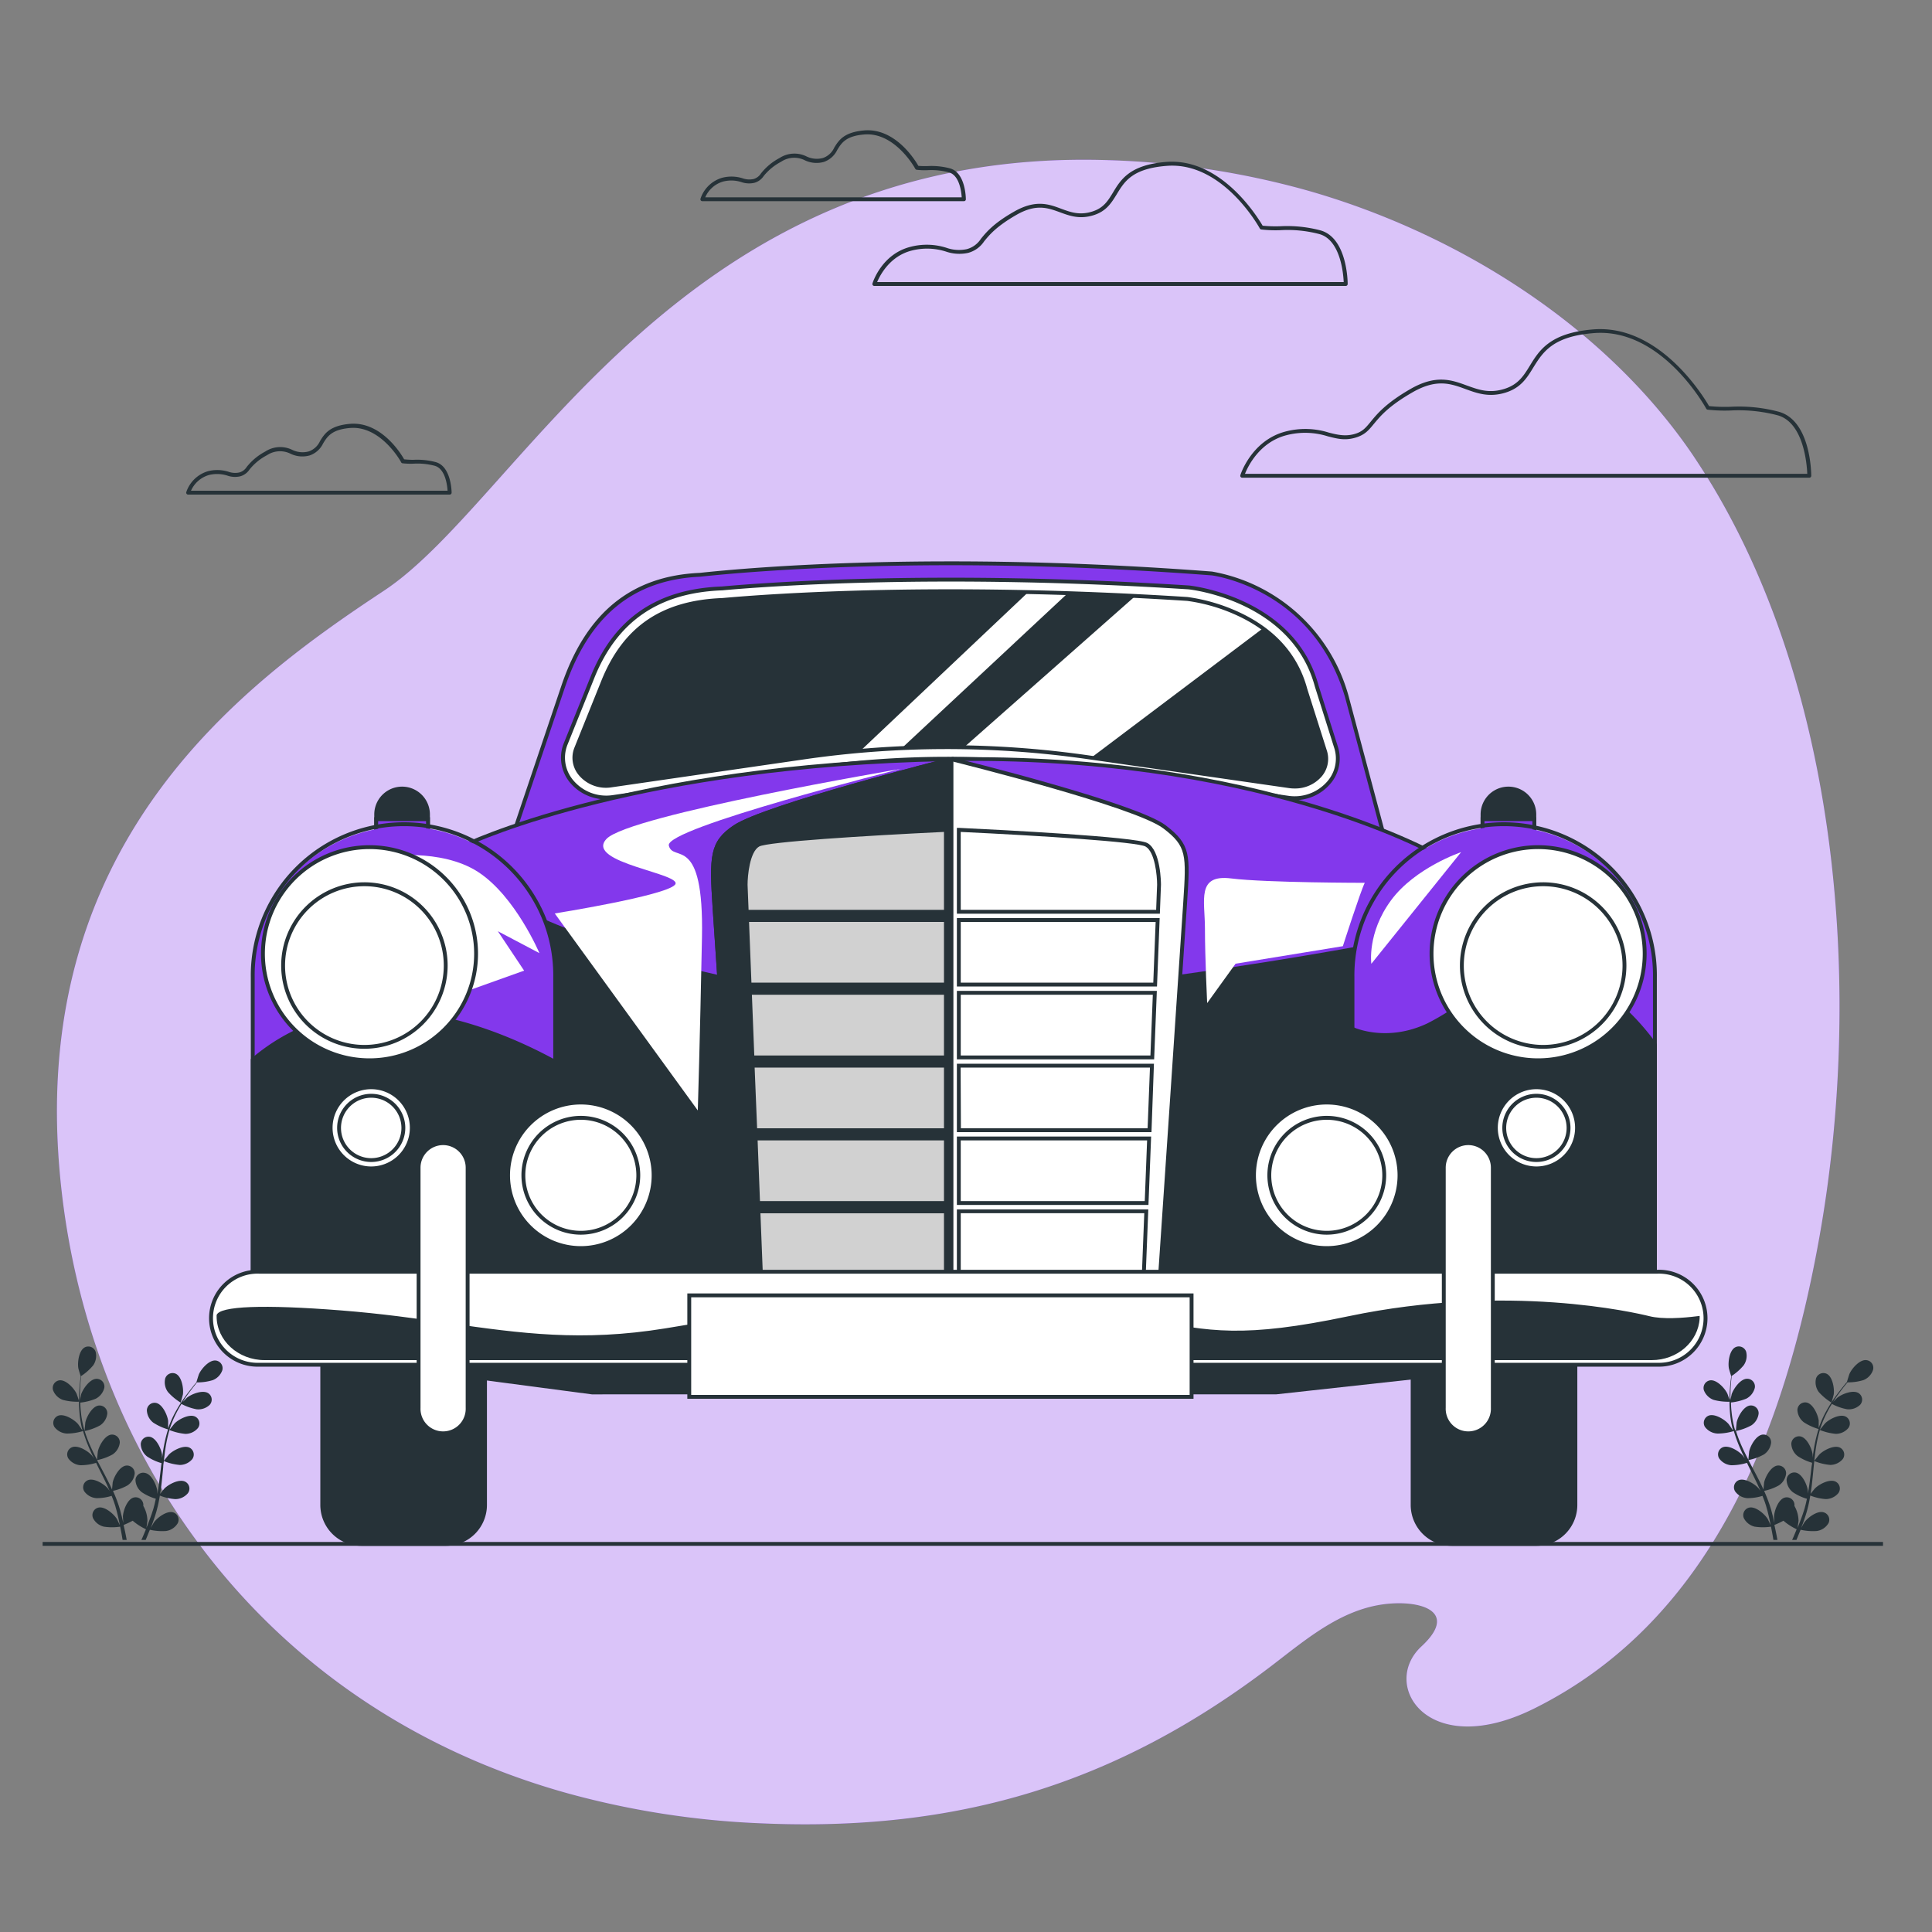 <svg xmlns="http://www.w3.org/2000/svg" viewBox="0 0 500 500"><rect x="0" y="0" width="500" height="500" fill="#808080" stroke="none"/><g id="freepik--background-simple--inject-4"><path d="M443.1,125.6q-2.43-4-5.05-7.91C414.68,83.36,375.78,59.85,338,49.2a215.09,215.09,0,0,0-50.54-7.73c-111.35-4-152.25,87.75-188.13,111.43s-90.92,64.1-84,149c5.24,64.58,42,126.32,109.07,154.42a190.22,190.22,0,0,0,23.28,8,222.05,222.05,0,0,0,49.18,7.55c50.72,2.26,91.91-10,132.2-40.75,9.36-7.16,18.68-15.24,30.83-16.12,8.84-.64,17.21,2.53,8,11.07-10.85,10,1.67,29.77,29.22,16.06,46-22.9,64.94-72.31,73.85-122.55C481.85,258,476.54,181.29,443.1,125.6Z" style="fill:#8338EC"></path><path d="M443.1,125.6q-2.43-4-5.05-7.91C414.68,83.36,375.78,59.85,338,49.2a215.09,215.09,0,0,0-50.54-7.73c-111.35-4-152.25,87.75-188.13,111.43s-90.92,64.1-84,149c5.24,64.58,42,126.32,109.07,154.42a190.22,190.22,0,0,0,23.28,8,222.05,222.05,0,0,0,49.18,7.55c50.72,2.26,91.91-10,132.2-40.75,9.36-7.16,18.68-15.24,30.83-16.12,8.84-.64,17.21,2.53,8,11.07-10.85,10,1.67,29.77,29.22,16.06,46-22.9,64.94-72.31,73.85-122.55C481.85,258,476.54,181.29,443.1,125.6Z" style="fill:#fff;opacity:0.7"></path></g><g id="freepik--Plants--inject-4"><path d="M443.5,362.29a14.49,14.49,0,0,0,4.25.47s-.65-2-.71-2.09c-.66-1.39-2.75-3.67-4.45-3.44a2,2,0,0,0-1.63,2.55A4.26,4.26,0,0,0,443.5,362.29Z" style="fill:#263238"></path><path d="M444.54,371a14.11,14.11,0,0,0,4.18-.65,36.56,36.56,0,0,0,1.64,4.51c.37.86.76,1.71,1.18,2.56-.25-.36-.47-.68-.51-.72-1-1.16-3.62-2.81-5.2-2.14a2,2,0,0,0-.9,2.89,4.22,4.22,0,0,0,3.11,1.75,13.51,13.51,0,0,0,4.07-.62l.48,1c.78,1.55,1.56,3.1,2.29,4.64.25.54.48,1.08.72,1.63l-.44-.63c-1-1.16-3.63-2.81-5.21-2.14a2,2,0,0,0-.9,2.89,4.24,4.24,0,0,0,3.12,1.75,12.93,12.93,0,0,0,3.95-.59c.23.56.45,1.13.64,1.68.12.38.26.74.36,1.13s.22.77.32,1.15c.18.73.37,1.49.52,2.21.11.5.21,1,.31,1.46-.25-.54-.76-1.6-.81-1.68-.82-1.3-3.16-3.33-4.82-2.9a2,2,0,0,0-1.33,2.72,4.24,4.24,0,0,0,2.81,2.2,14.07,14.07,0,0,0,4.21,0c.16.8.31,1.57.44,2.31.07.39.13.76.19,1.12H460c-.08-.42-.16-.85-.25-1.31-.16-.81-.34-1.67-.54-2.56a22,22,0,0,0,2.34-1.1,15,15,0,0,0,3.43,2.21c-.31.75-.61,1.48-.91,2.17l-.27.59h1.12a1.19,1.19,0,0,0,.08-.2c.32-.76.64-1.58,1-2.43a14.25,14.25,0,0,0,4.2.32,4.22,4.22,0,0,0,3-2A2,2,0,0,0,472,391.4c-1.63-.54-4.11,1.31-5,2.54-.06.07-.55.93-.86,1.47.13-.34.26-.68.39-1,.26-.71.5-1.42.76-2.19.11-.37.23-.75.34-1.14s.2-.79.31-1.19c.22-.93.4-1.88.56-2.84a13.52,13.52,0,0,0,4,.91,4.27,4.27,0,0,0,3.24-1.51,2,2,0,0,0-.68-3c-1.53-.79-4.27.66-5.35,1.75-.07.06-.77.93-1.14,1.41.09-.58.19-1.16.26-1.75.21-1.7.37-3.43.54-5.16.05-.53.11-1.06.17-1.58a14.23,14.23,0,0,0,4.12,1,4.28,4.28,0,0,0,3.24-1.51,2,2,0,0,0-.69-2.95c-1.52-.79-4.26.66-5.35,1.75-.08.08-1.08,1.32-1.31,1.65.12-1.16.25-2.31.43-3.45a36,36,0,0,1,1-4.53,14.79,14.79,0,0,0,4.14,1,4.23,4.23,0,0,0,3.24-1.52,2,2,0,0,0-.68-2.94c-1.53-.79-4.27.66-5.35,1.74-.09.09-1.16,1.43-1.33,1.68l.06-.26a27.34,27.34,0,0,1,1.8-4.29c.39-.77.81-1.48,1.23-2.16a13.6,13.6,0,0,0,3.92,1.38,4.23,4.23,0,0,0,3.39-1.15,2,2,0,0,0-.36-3c-1.43-.95-4.31.19-5.51,1.14-.06.06-.67.66-1.1,1.1l.58-.91c.72-1.08,1.44-2,2.09-2.86.37-.47.72-.89,1.05-1.28a13.58,13.58,0,0,0,4.1-.58,4.26,4.26,0,0,0,2.47-2.58A2,2,0,0,0,483,352c-1.71-.19-3.74,2.15-4.36,3.55-.06.13-.68,2.12-.65,2.12h0c-.33.36-.67.76-1,1.2-.66.82-1.41,1.76-2.16,2.83a38.14,38.14,0,0,0-2.24,3.57,27.26,27.26,0,0,0-1.91,4.3l0,.06c0-.51,0-1.91,0-2-.2-1.52-1.47-4.35-3.16-4.66a2,2,0,0,0-2.35,1.91,4.25,4.25,0,0,0,1.63,3.18,14.22,14.22,0,0,0,3.85,1.77,37.75,37.75,0,0,0-1.13,4.66q-.24,1.38-.42,2.79c0-.44,0-.83,0-.88-.2-1.52-1.48-4.35-3.17-4.66a2,2,0,0,0-2.34,1.91,4.25,4.25,0,0,0,1.63,3.18,13.38,13.38,0,0,0,3.74,1.73c0,.36-.09.72-.14,1.07-.2,1.73-.4,3.45-.65,5.13-.08.6-.19,1.18-.3,1.76,0-.39,0-.71,0-.76-.19-1.53-1.47-4.35-3.16-4.66a2,2,0,0,0-2.34,1.91,4.22,4.22,0,0,0,1.63,3.18,12.88,12.88,0,0,0,3.63,1.69c-.13.59-.25,1.19-.4,1.75-.11.39-.19.77-.32,1.15s-.25.76-.37,1.13c-.25.71-.52,1.44-.79,2.13-.18.48-.36.93-.55,1.39.1-.59.25-1.75.26-1.85a8,8,0,0,0-1.06-3.84,3.4,3.4,0,0,0,0-.45,2,2,0,0,0-2.49-1.72c-1.66.44-2.71,3.35-2.79,4.88,0,.09.06,1.08.1,1.7-.08-.36-.16-.71-.25-1.08-.17-.74-.37-1.46-.57-2.25-.12-.37-.23-.75-.35-1.13s-.27-.77-.4-1.16c-.33-.9-.7-1.8-1.1-2.69a13.34,13.34,0,0,0,3.83-1.43,4.24,4.24,0,0,0,1.86-3.05,2,2,0,0,0-2.19-2.08c-1.71.18-3.19,2.9-3.5,4.4,0,.1-.13,1.2-.17,1.81-.24-.54-.48-1.07-.75-1.6-.76-1.54-1.58-3.07-2.39-4.61-.25-.46-.5-.94-.74-1.41a14.09,14.09,0,0,0,4-1.46,4.24,4.24,0,0,0,1.86-3.05,2,2,0,0,0-2.19-2.09c-1.71.19-3.19,2.91-3.5,4.41,0,.12-.17,1.7-.18,2.11-.54-1-1.07-2.07-1.55-3.12a34.41,34.41,0,0,1-1.67-4.33,14.39,14.39,0,0,0,4-1.47,4.24,4.24,0,0,0,1.86-3.05,2,2,0,0,0-2.19-2.08c-1.71.18-3.19,2.9-3.5,4.41,0,.11-.18,1.82-.18,2.13A2,2,0,0,1,449,370a25.66,25.66,0,0,1-.87-4.57c-.1-.85-.14-1.67-.17-2.47a14.18,14.18,0,0,0,4-1,4.3,4.3,0,0,0,2.19-2.83,2,2,0,0,0-2-2.31c-1.72,0-3.49,2.54-4,4,0,.08-.2.92-.32,1.53,0-.36,0-.73,0-1.08,0-1.3.08-2.49.16-3.54.05-.6.11-1.14.17-1.64a13.81,13.81,0,0,0,3.1-2.75,4.3,4.3,0,0,0,.64-3.52,2,2,0,0,0-2.8-1.15c-1.53.79-1.93,3.86-1.68,5.38,0,.13.6,2.13.63,2.11l0,0c-.07.49-.14,1-.2,1.58-.1,1-.21,2.24-.24,3.55a38,38,0,0,0,.1,4.21,26.57,26.57,0,0,0,.78,4.65s0,0,0,.05c-.27-.42-1.07-1.59-1.14-1.67-1-1.16-3.62-2.81-5.21-2.14a2,2,0,0,0-.9,2.89A4.26,4.26,0,0,0,444.54,371Z" style="fill:#263238"></path><path d="M474,363s.55-2,.57-2.13c.21-1.52-.28-4.58-1.82-5.33a2,2,0,0,0-2.77,1.23,4.24,4.24,0,0,0,.73,3.5A14.7,14.7,0,0,0,474,363Z" style="fill:#263238"></path><path d="M16.27,362.29a14.49,14.49,0,0,0,4.25.47s-.65-2-.71-2.09c-.66-1.39-2.75-3.67-4.45-3.44a2,2,0,0,0-1.63,2.55A4.26,4.26,0,0,0,16.27,362.29Z" style="fill:#263238"></path><path d="M17.31,371a14.11,14.11,0,0,0,4.18-.65,38.19,38.19,0,0,0,1.63,4.51c.37.86.77,1.71,1.19,2.56-.25-.36-.47-.68-.51-.72-1-1.16-3.62-2.81-5.2-2.14a2,2,0,0,0-.91,2.89,4.26,4.26,0,0,0,3.12,1.75,13.51,13.51,0,0,0,4.07-.62l.48,1c.78,1.55,1.56,3.1,2.29,4.64.25.54.48,1.08.72,1.63l-.44-.63c-1-1.16-3.63-2.81-5.21-2.14a2,2,0,0,0-.9,2.89,4.23,4.23,0,0,0,3.12,1.75,13,13,0,0,0,3.95-.59c.23.56.45,1.13.64,1.68.12.38.26.74.36,1.13s.22.77.32,1.15c.18.73.37,1.49.52,2.21.11.5.21,1,.3,1.46-.24-.54-.75-1.6-.8-1.68-.82-1.3-3.16-3.33-4.82-2.9a2,2,0,0,0-1.33,2.72,4.24,4.24,0,0,0,2.81,2.2,14.07,14.07,0,0,0,4.21,0c.16.8.31,1.57.44,2.31.07.39.13.76.19,1.12h1.06c-.08-.42-.16-.85-.25-1.31-.16-.81-.35-1.67-.55-2.56a21.81,21.81,0,0,0,2.35-1.1,15,15,0,0,0,3.43,2.21c-.31.75-.61,1.48-.91,2.17l-.27.59h1.12a1.19,1.19,0,0,0,.08-.2c.32-.76.64-1.58,1-2.43a14.21,14.21,0,0,0,4.2.32,4.22,4.22,0,0,0,3-2,2,2,0,0,0-1.12-2.81c-1.63-.54-4.11,1.31-5,2.54-.06.07-.55.93-.86,1.47.13-.34.26-.68.39-1,.26-.71.5-1.42.76-2.19.11-.37.23-.75.34-1.14s.2-.79.31-1.19c.22-.93.4-1.88.56-2.84a13.52,13.52,0,0,0,4,.91,4.27,4.27,0,0,0,3.24-1.51,2,2,0,0,0-.68-3c-1.53-.79-4.27.66-5.36,1.75-.06.06-.76.93-1.13,1.41.09-.58.19-1.16.26-1.75.21-1.7.37-3.43.54-5.16,0-.53.11-1.06.17-1.58a14.23,14.23,0,0,0,4.12,1,4.25,4.25,0,0,0,3.23-1.51,2,2,0,0,0-.68-2.95c-1.52-.79-4.26.66-5.35,1.75-.08.08-1.08,1.32-1.31,1.65.12-1.16.25-2.31.43-3.45a36,36,0,0,1,1-4.53,14.79,14.79,0,0,0,4.14,1,4.23,4.23,0,0,0,3.24-1.52,2,2,0,0,0-.68-2.94c-1.53-.79-4.27.66-5.35,1.74-.09.09-1.16,1.43-1.34,1.68a2,2,0,0,0,.07-.26,26.43,26.43,0,0,1,1.8-4.29c.39-.77.81-1.48,1.23-2.16a13.6,13.6,0,0,0,3.92,1.38,4.23,4.23,0,0,0,3.39-1.15,2,2,0,0,0-.36-3c-1.43-.95-4.31.19-5.51,1.14l-1.1,1.1.58-.91c.72-1.08,1.44-2,2.09-2.86.37-.47.72-.89,1-1.28a13.48,13.48,0,0,0,4.09-.58,4.25,4.25,0,0,0,2.48-2.58,2,2,0,0,0-1.7-2.5c-1.71-.19-3.74,2.15-4.36,3.55-.06.13-.68,2.12-.65,2.12h0c-.33.36-.67.76-1,1.2-.66.82-1.41,1.76-2.16,2.83a36.17,36.17,0,0,0-2.24,3.57,26.38,26.38,0,0,0-1.91,4.3s0,0,0,.06c0-.51,0-1.91,0-2-.2-1.52-1.48-4.35-3.16-4.66a2,2,0,0,0-2.35,1.91,4.25,4.25,0,0,0,1.63,3.18,14.22,14.22,0,0,0,3.85,1.77,37.75,37.75,0,0,0-1.13,4.66q-.24,1.38-.42,2.79c0-.44,0-.83,0-.88-.2-1.52-1.48-4.35-3.17-4.66a2,2,0,0,0-2.34,1.91,4.25,4.25,0,0,0,1.63,3.18,13.25,13.25,0,0,0,3.74,1.73c-.05.36-.1.72-.14,1.07-.2,1.73-.4,3.45-.65,5.13-.08.6-.19,1.18-.3,1.76,0-.39,0-.71,0-.76-.19-1.53-1.47-4.35-3.16-4.66A2,2,0,0,0,35.06,383a4.22,4.22,0,0,0,1.63,3.18,12.88,12.88,0,0,0,3.63,1.69c-.13.59-.25,1.19-.4,1.75-.11.39-.19.77-.32,1.15s-.25.76-.37,1.13c-.26.71-.52,1.44-.79,2.13-.18.48-.36.93-.55,1.39.1-.59.25-1.75.26-1.85a8,8,0,0,0-1.06-3.84,3.4,3.4,0,0,0,0-.45,2,2,0,0,0-2.49-1.72c-1.66.44-2.71,3.35-2.79,4.88,0,.09.06,1.08.1,1.7-.08-.36-.16-.71-.25-1.08-.17-.74-.37-1.46-.57-2.25-.12-.37-.23-.75-.35-1.13s-.27-.77-.4-1.16c-.33-.9-.7-1.8-1.1-2.69A13.34,13.34,0,0,0,33,384.42a4.24,4.24,0,0,0,1.86-3.05,2,2,0,0,0-2.19-2.08c-1.71.18-3.2,2.9-3.51,4.4,0,.1-.12,1.2-.16,1.81-.24-.54-.48-1.07-.75-1.6-.76-1.54-1.58-3.07-2.39-4.61-.25-.46-.5-.94-.74-1.41a14.09,14.09,0,0,0,4-1.46A4.24,4.24,0,0,0,31,373.37a2,2,0,0,0-2.19-2.09c-1.71.19-3.19,2.91-3.5,4.41,0,.12-.17,1.7-.19,2.11-.53-1-1.06-2.07-1.54-3.12a34.41,34.41,0,0,1-1.67-4.33,14.39,14.39,0,0,0,4-1.47,4.24,4.24,0,0,0,1.86-3.05,2,2,0,0,0-2.19-2.08c-1.71.18-3.19,2.9-3.5,4.41,0,.11-.18,1.82-.18,2.13a2,2,0,0,1-.09-.26,25.66,25.66,0,0,1-.87-4.57c-.1-.85-.14-1.67-.17-2.47a14.18,14.18,0,0,0,4-1A4.3,4.3,0,0,0,27,359.15a2,2,0,0,0-2-2.31c-1.72,0-3.49,2.54-4,4,0,.08-.2.92-.32,1.53,0-.36,0-.73,0-1.08,0-1.3.08-2.49.16-3.54.05-.6.11-1.14.17-1.64a13.81,13.81,0,0,0,3.1-2.75,4.3,4.3,0,0,0,.64-3.52,2,2,0,0,0-2.8-1.15c-1.53.79-1.93,3.86-1.68,5.38,0,.13.6,2.13.63,2.11l0,0c-.07.49-.14,1-.2,1.58-.1,1-.21,2.24-.24,3.55a33.69,33.69,0,0,0,.1,4.21,26.57,26.57,0,0,0,.78,4.65s0,0,0,.05c-.27-.42-1.07-1.59-1.14-1.67-1-1.16-3.63-2.81-5.21-2.14a2,2,0,0,0-.9,2.89A4.26,4.26,0,0,0,17.31,371Z" style="fill:#263238"></path><path d="M46.77,363s.55-2,.57-2.13c.21-1.52-.28-4.58-1.82-5.33a2,2,0,0,0-2.77,1.23,4.24,4.24,0,0,0,.73,3.5A14.7,14.7,0,0,0,46.77,363Z" style="fill:#263238"></path></g><g id="freepik--Clouds--inject-4"><path d="M348.27,74h-122a.48.48,0,0,1-.4-.2.47.47,0,0,1-.08-.44c.1-.31,2.41-7.61,9.87-9.49a16.73,16.73,0,0,1,9.28.26,9.72,9.72,0,0,0,5.26.35,6.27,6.27,0,0,0,3.66-2.68c1.37-1.68,3.26-4,8.53-7,5.58-3.21,9-2,12.24-.78,2.45.9,4.76,1.75,8,.74,3-.92,4.11-2.8,5.45-5,2-3.33,4.35-7.1,13.69-7.85,14.31-1.14,23.77,14.42,25,16.5a33.77,33.77,0,0,0,4.62.14,33.66,33.66,0,0,1,10.3,1.06c7,1.91,7.09,13.42,7.09,13.9A.5.5,0,0,1,348.27,74ZM227,73H347.75c-.1-2.19-.83-10.93-6.33-12.43a32.2,32.2,0,0,0-10-1,32.37,32.37,0,0,1-5-.18.52.52,0,0,1-.38-.26c-.09-.17-9.52-17.38-24.13-16.2C293,43.63,291,47,289,50.29c-1.39,2.26-2.69,4.38-6,5.41-3.57,1.11-6.15.17-8.65-.75-3.2-1.17-6.22-2.28-11.39.71s-6.93,5.17-8.26,6.79a7.2,7.2,0,0,1-4.17,3,10.68,10.68,0,0,1-5.77-.36,16.06,16.06,0,0,0-8.79-.25C230.27,66.28,227.75,71.24,227,73Z" style="fill:#263238"></path><path d="M249.46,52.07H181.77a.54.54,0,0,1-.41-.2.52.52,0,0,1-.07-.45A8.37,8.37,0,0,1,186.92,46a9.6,9.6,0,0,1,5.26.14,5.22,5.22,0,0,0,2.81.2,3.32,3.32,0,0,0,1.92-1.42,15,15,0,0,1,4.79-4,7.09,7.09,0,0,1,7-.45,6.09,6.09,0,0,0,4.3.41,5,5,0,0,0,2.9-2.67c1.16-1.89,2.48-4,7.77-4.46,8-.65,13.13,7.63,14,9.17a19.41,19.41,0,0,0,2.42.06,18.61,18.61,0,0,1,5.78.6c4,1.1,4.09,7.65,4.09,7.93A.5.5,0,0,1,249.46,52.07Zm-67-1h66.43c-.09-1.47-.59-5.72-3.33-6.47a17.87,17.87,0,0,0-5.5-.56,17.73,17.73,0,0,1-2.82-.1.52.52,0,0,1-.38-.26c0-.09-5.23-9.53-13.18-8.88-4.79.39-5.91,2.22-7,4a6,6,0,0,1-3.45,3.1,7,7,0,0,1-4.94-.42,6.11,6.11,0,0,0-6.14.38,14.31,14.31,0,0,0-4.52,3.71,4.25,4.25,0,0,1-2.43,1.75,6.08,6.08,0,0,1-3.32-.19,8.55,8.55,0,0,0-4.76-.14A7.24,7.24,0,0,0,182.51,51.07Z" style="fill:#263238"></path><path d="M116.39,128H48.69a.48.48,0,0,1-.4-.2.5.5,0,0,1-.08-.44,8.43,8.43,0,0,1,5.64-5.42,9.8,9.8,0,0,1,5.26.14,5.09,5.09,0,0,0,2.8.2,3.24,3.24,0,0,0,1.92-1.41,15.07,15.07,0,0,1,4.8-4,7.09,7.09,0,0,1,7-.45,6.08,6.08,0,0,0,4.3.4,5,5,0,0,0,2.89-2.67c1.17-1.89,2.48-4,7.77-4.46,8-.65,13.14,7.64,14,9.18A21.55,21.55,0,0,0,107,119a18.55,18.55,0,0,1,5.78.6c4,1.1,4.1,7.65,4.1,7.92A.5.5,0,0,1,116.39,128Zm-67-1h66.44c-.09-1.47-.6-5.71-3.34-6.46A17.56,17.56,0,0,0,107,120a19,19,0,0,1-2.82-.1.51.51,0,0,1-.37-.26c0-.1-5.24-9.53-13.19-8.88-4.78.39-5.91,2.22-7,4a6,6,0,0,1-3.46,3.1,7,7,0,0,1-4.94-.42,6.09,6.09,0,0,0-6.13.37,14.25,14.25,0,0,0-4.53,3.72,4.22,4.22,0,0,1-2.43,1.75,6,6,0,0,1-3.31-.2,8.78,8.78,0,0,0-4.77-.14A7.32,7.32,0,0,0,49.43,127Z" style="fill:#263238"></path><path d="M468.23,123.63H321.49a.51.51,0,0,1-.41-.2A.49.49,0,0,1,321,123c0-.09,2.88-9.1,11.8-11.35a20.21,20.21,0,0,1,11.11.31c2.21.56,4.12,1,6.38.43s3.11-1.62,4.46-3.27c1.65-2,3.91-4.77,10.23-8.42,6.67-3.85,10.72-2.37,14.64-.93,3,1.08,5.76,2.11,9.7.88,3.58-1.11,5-3.39,6.6-6,2.45-4,5.22-8.49,16.39-9.4,17.25-1.39,28.65,17.55,30,19.85a40.55,40.55,0,0,0,5.63.17,40.24,40.24,0,0,1,12.37,1.28c8.35,2.27,8.44,16,8.44,16.62A.5.5,0,0,1,468.23,123.63Zm-146-1H467.72c-.1-2.47-.93-13.31-7.7-15.16a39.66,39.66,0,0,0-12.08-1.24,39.23,39.23,0,0,1-6-.21.48.48,0,0,1-.37-.26c-.12-.21-11.48-21-29.14-19.55-10.67.86-13.18,5-15.62,8.92-1.65,2.7-3.22,5.24-7.16,6.47-4.26,1.32-7.35.19-10.34-.9-3.87-1.42-7.52-2.76-13.79.85s-8.36,6.24-10,8.2c-1.37,1.67-2.37,2.88-5,3.59s-4.64.15-6.89-.42a19.35,19.35,0,0,0-10.62-.31C326.05,114.37,323,120.6,322.2,122.63Z" style="fill:#263238"></path></g><g id="freepik--Car--inject-4"><path d="M358.78,218.69l-10.21-38.27c-8.45-28.93-34.94-32-34.94-32-71.31-5.45-121.17-.89-132.5.34-20.1.89-30,13.11-35.38,28.92l-13.84,41Z" style="fill:#8338EC"></path><path d="M359.43,219.19H131.22l14.05-41.67c6.38-18.91,18.1-28.48,35.84-29.26,13.29-1.44,62.22-5.71,132.56-.34a44.76,44.76,0,0,1,35.38,32.36Zm-226.82-1H358.13l-10-37.64c-8.26-28.28-34.26-31.61-34.52-31.64-70.23-5.36-119.09-1.09-132.39.34-17.3.77-28.73,10.12-35,28.59Z" style="fill:#263238"></path><path d="M333.49,205c7,1,12.83-4.93,10.86-11.11l-5.06-15.91c-5.86-21.85-31.81-24.41-31.81-24.41-64.88-4.15-110.26-.67-120.57.26-18.3.67-27.35,10-32.2,22.06l-6.94,17.23c-2.53,6.3,3.35,12.74,10.67,11.68l49.8-7.24a255.83,255.83,0,0,1,73.16,0Z" style="fill:#263238"></path><path d="M335.07,205.56a11.63,11.63,0,0,1-1.65-.11L281.33,198a254.85,254.85,0,0,0-73,0l-49.8,7.23a10.65,10.65,0,0,1-9.93-3.78,8.47,8.47,0,0,1-1.27-8.58l6.93-17.23c5.82-14.45,16.5-21.77,32.65-22.37,12.09-1.1,56.62-4.36,120.63-.26.28,0,26.37,2.85,32.25,24.78l5.05,15.89a8.5,8.5,0,0,1-1.71,8.24A10.41,10.41,0,0,1,335.07,205.56ZM245,194.36A256.14,256.14,0,0,1,281.47,197l52.09,7.49a9.62,9.62,0,0,0,8.79-3.17,7.55,7.55,0,0,0,1.52-7.3l-5.06-15.91c-5.71-21.28-31.12-24-31.37-24.06-63.92-4.09-108.38-.84-120.49.26-15.74.58-26.12,7.69-31.78,21.75l-6.93,17.22a7.5,7.5,0,0,0,1.13,7.6,9.63,9.63,0,0,0,9,3.4l49.8-7.23A257,257,0,0,1,245,194.36Z" style="fill:#263238"></path><path d="M266.94,151.76l-46.86,44.33q6.18-.61,12.37-.91l46.16-43.09C274.61,152,270.73,151.85,266.94,151.76Z" style="fill:#fff"></path><path d="M218.68,196.73l48.07-45.47h.2c4,.09,7.86.2,11.68.33l1.2,0-47.17,44h-.19c-4.09.2-8.24.5-12.34.9Zm48.46-44.46-45.66,43.18c3.58-.33,7.2-.59,10.76-.76l45.14-42.14C274,152.44,270.67,152.35,267.14,152.27Z" style="fill:#263238"></path><path d="M307.49,153.52c-4.35-.28-8.59-.52-12.75-.73l-47.68,42.09a254.93,254.93,0,0,1,34.34,2.58L328.53,162C319.09,154.67,307.49,153.52,307.49,153.52Z" style="fill:#fff"></path><path d="M281.53,198l-.2,0a255.59,255.59,0,0,0-34.28-2.58h-1.3l48.81-43.09h.2c4.33.22,8.62.46,12.76.73h0c.12,0,11.87,1.25,21.31,8.56l.52.4Zm-33.17-3.6a257.47,257.47,0,0,1,32.91,2.55l46.44-35A45.86,45.86,0,0,0,307.44,154c-4.06-.26-8.27-.51-12.52-.72Z" style="fill:#263238"></path><path d="M335.08,206.57a13.62,13.62,0,0,1-1.8-.13L281.19,199a253.92,253.92,0,0,0-72.73.05l-49.81,7.23a11.64,11.64,0,0,1-10.85-4.15,9.55,9.55,0,0,1-1.42-9.57l6.93-17.23c6-14.86,17-22.39,33.54-23,12.06-1.09,56.66-4.36,120.73-.26.32,0,27.1,2.93,33.15,25.52l5,15.85a9.51,9.51,0,0,1-1.9,9.19A11.45,11.45,0,0,1,335.08,206.57Zm-1.37-3.1a8.74,8.74,0,0,0,7.88-2.83,6.59,6.59,0,0,0,1.33-6.34l-5.06-15.92c-2.33-8.65-8.11-15.17-17.22-19.45a46,46,0,0,0-13.3-3.92c-63.81-4.08-108.21-.83-120.3.26-15.57.58-25.37,7.29-30.94,21.13l-6.94,17.23a6.51,6.51,0,0,0,1,6.6,8.62,8.62,0,0,0,8.06,3L208,196a256.94,256.94,0,0,1,73.58-.05Z" style="fill:#fff"></path><path d="M335.08,207.07a13.08,13.08,0,0,1-1.87-.14l-52.09-7.49a254,254,0,0,0-72.59.05l-49.81,7.24a12.15,12.15,0,0,1-11.32-4.34,10.05,10.05,0,0,1-1.48-10.07l6.93-17.22c6.06-15.07,17.18-22.7,34-23.32,12.1-1.1,56.65-4.36,120.78-.26.29,0,27.44,2.89,33.61,25.89l5,15.83a10,10,0,0,1-2,9.66A12,12,0,0,1,335.08,207.07ZM245,195.86a254.62,254.62,0,0,1,36.25,2.59l52.09,7.49a11.16,11.16,0,0,0,10.14-3.68,9,9,0,0,0,1.81-8.72l-5-15.85c-6-22.35-32.46-25.15-32.73-25.17-64-4.1-108.53-.84-120.63.26-16.4.6-27.22,8-33.12,22.69l-6.93,17.22a9.06,9.06,0,0,0,1.34,9.08,11.16,11.16,0,0,0,10.39,4l49.81-7.24A255.25,255.25,0,0,1,245,195.86Zm90,8.2a9.38,9.38,0,0,1-1.39-.1l-52.09-7.49a256.69,256.69,0,0,0-73.44.06l-49.81,7.23a9.15,9.15,0,0,1-8.53-3.22,7,7,0,0,1-1.06-7.1l6.93-17.22c5.66-14.05,15.63-20.86,31.39-21.45,12.07-1.09,56.5-4.34,120.35-.26a46.92,46.92,0,0,1,13.48,4c9.25,4.35,15.13,11,17.49,19.78l5.05,15.9A7,7,0,0,1,342,201,9.08,9.08,0,0,1,335,204.06Zm-90-11.2a257.58,257.58,0,0,1,36.67,2.62l52.1,7.49a8.21,8.21,0,0,0,7.43-2.65,6.09,6.09,0,0,0,1.23-5.87l-5.06-15.91c-2.28-8.51-8-14.95-17-19.16a45.22,45.22,0,0,0-13.13-3.87c-63.76-4.08-108.12-.83-120.2.26-15.35.57-25,7.19-30.53,20.82l-6.93,17.22a6,6,0,0,0,.92,6.11,8.13,8.13,0,0,0,7.6,2.85l49.8-7.23A257.28,257.28,0,0,1,245,192.86Z" style="fill:#263238"></path><polygon points="113.97 355.19 153.18 360.36 330.26 360.36 373.35 355.62 373.35 347 114.4 347 113.97 355.19" style="fill:#263238"></polygon><path d="M153.18,360.86l-39.73-5.24.48-9.12H373.85v9.57l-43.53,4.78Zm-38.68-6.11,38.75,5.11h177l42.59-4.69V347.5h-258Z" style="fill:#263238"></path><path d="M365.62,344.42h42.12a0,0,0,0,1,0,0v45.07a10.08,10.08,0,0,1-10.08,10.08h-22a10.08,10.08,0,0,1-10.08-10.08V344.42A0,0,0,0,1,365.62,344.42Z" style="fill:#263238"></path><path d="M397.67,400.06h-22a10.59,10.59,0,0,1-10.58-10.57V343.92h43.12v45.57A10.58,10.58,0,0,1,397.67,400.06Zm-31.55-55.14v44.57a9.59,9.59,0,0,0,9.58,9.57h22a9.58,9.58,0,0,0,9.57-9.57V344.92Z" style="fill:#263238"></path><path d="M83.43,344.42h42.12a0,0,0,0,1,0,0v45.07a10.08,10.08,0,0,1-10.08,10.08h-22a10.08,10.08,0,0,1-10.08-10.08V344.42A0,0,0,0,1,83.43,344.42Z" style="fill:#263238"></path><path d="M115.48,400.06h-22a10.59,10.59,0,0,1-10.58-10.57V343.92h43.12v45.57A10.58,10.58,0,0,1,115.48,400.06ZM83.93,344.92v44.57a9.59,9.59,0,0,0,9.58,9.57h22a9.58,9.58,0,0,0,9.57-9.57V344.92Z" style="fill:#263238"></path><path d="M119.57,219s42.13-21,125.33-22.56,128.45,25.57,128.45,25.57V333.27H119.57Z" style="fill:#8338EC"></path><path d="M373.85,333.77H119.07v-115l.28-.14c.42-.21,43.18-21.05,125.54-22.61s128.26,25.37,128.71,25.64l.25.15Zm-253.78-1H372.85V222.34c-3.7-2.11-48.93-26.86-127.94-25.36-78.65,1.49-121,20.58-124.84,22.37Z" style="fill:#263238"></path><path d="M135.07,235.84s48.1,24.21,106,22.66,130.88-17,130.88-17v91.77H132.8Z" style="fill:#263238"></path><path d="M372.4,333.77H132.29l2.3-98.74.7.36c.48.24,48.67,24.14,105.71,22.61s130.06-16.83,130.79-17l.61-.13Zm-239.09-1H371.4V242.12C364.24,243.59,295.49,257.53,241,259c-53.54,1.44-99.3-19.43-105.48-22.38Z" style="fill:#263238"></path><path d="M104.06,204.08h0a6.7,6.7,0,0,1,6.7,6.7v5.79a0,0,0,0,1,0,0H97.36a0,0,0,0,1,0,0v-5.79a6.7,6.7,0,0,1,6.7-6.7Z" style="fill:#263238"></path><path d="M111.26,217.07H96.86v-6.29a7.2,7.2,0,0,1,14.4,0Zm-13.4-1h12.4v-5.29a6.2,6.2,0,0,0-12.4,0Z" style="fill:#263238"></path><rect x="97.36" y="212" width="13.4" height="4.57" style="fill:#8338EC"></rect><path d="M111.26,217.07H96.86V211.5h14.4Zm-13.4-1h12.4V212.5H97.86Z" style="fill:#263238"></path><path d="M104.54,213.93h0a39.14,39.14,0,0,1,39.14,39.14v88.6a0,0,0,0,1,0,0H65.41a0,0,0,0,1,0,0v-88.6A39.14,39.14,0,0,1,104.54,213.93Z" style="fill:#8338EC"></path><path d="M144.18,342.17H64.91v-89.1a39.64,39.64,0,1,1,79.27,0Zm-78.27-1h77.27v-88.1a38.64,38.64,0,1,0-77.27,0Z" style="fill:#263238"></path><path d="M65.41,334.29l.6,7.38h77.67V274.86c-8.88-4.9-25.5-12.58-43.17-13a51.43,51.43,0,0,0-35.1,12.41Z" style="fill:#263238"></path><path d="M144.18,342.17H65.55l-.64-7.88V274.08l.17-.15a52.38,52.38,0,0,1,35.44-12.53c18,.39,34.9,8.33,43.4,13l.26.15Zm-77.71-1h76.71v-66c-8.5-4.67-25.12-12.38-42.68-12.76a51.2,51.2,0,0,0-34.59,12.14v59.73Z" style="fill:#263238"></path><path d="M99.37,221.67s14.74-2.27,24.37,4,15.86,21,15.86,21l-10.76-5.67,6.8,10.2-15.87,5.67Z" style="fill:#fff"></path><circle cx="95.63" cy="246.82" r="27.58" transform="translate(-87.17 55.39) rotate(-22.5)" style="fill:#fff"></circle><path d="M95.63,274.9a28.08,28.08,0,1,1,28.08-28.08A28.11,28.11,0,0,1,95.63,274.9Zm0-55.16a27.08,27.08,0,1,0,27.08,27.08A27.1,27.1,0,0,0,95.63,219.74Z" style="fill:#263238"></path><circle cx="94.32" cy="249.88" r="21.03" transform="translate(-149.07 139.88) rotate(-45)" style="fill:#fff"></circle><path d="M94.32,271.42a21.54,21.54,0,1,1,21.53-21.54A21.56,21.56,0,0,1,94.32,271.42Zm0-42.07a20.54,20.54,0,1,0,20.53,20.53A20.55,20.55,0,0,0,94.32,229.35Z" style="fill:#263238"></path><circle cx="96.07" cy="291.91" r="10.53" transform="translate(-210.38 268.96) rotate(-67.5)" style="fill:#fff"></circle><path d="M96.07,302.94a11,11,0,1,1,11-11A11,11,0,0,1,96.07,302.94Zm0-21.06a10,10,0,1,0,10,10A10,10,0,0,0,96.07,281.88Z" style="fill:#263238"></path><circle cx="96.07" cy="291.91" r="8.32" transform="translate(-178.27 153.43) rotate(-45)" style="fill:#fff"></circle><path d="M96.07,300.72a8.82,8.82,0,1,1,8.82-8.81A8.82,8.82,0,0,1,96.07,300.72Zm0-16.63a7.82,7.82,0,1,0,7.82,7.82A7.82,7.82,0,0,0,96.07,284.09Z" style="fill:#263238"></path><circle cx="150.33" cy="304.16" r="18.82" transform="translate(-171.05 195.39) rotate(-45)" style="fill:#fff"></circle><path d="M150.33,323.49a19.33,19.33,0,1,1,19.32-19.32A19.34,19.34,0,0,1,150.33,323.49Zm0-37.65a18.33,18.33,0,1,0,18.32,18.33A18.34,18.34,0,0,0,150.33,285.84Z" style="fill:#263238"></path><circle cx="150.33" cy="304.16" r="14.87" style="fill:#fff"></circle><path d="M150.33,319.53a15.37,15.37,0,1,1,15.36-15.36A15.38,15.38,0,0,1,150.33,319.53Zm0-29.73a14.37,14.37,0,1,0,14.36,14.37A14.38,14.38,0,0,0,150.33,289.8Z" style="fill:#263238"></path><path d="M390.38,204.08h0a6.7,6.7,0,0,1,6.7,6.7v5.79a0,0,0,0,1,0,0h-13.4a0,0,0,0,1,0,0v-5.79A6.7,6.7,0,0,1,390.38,204.08Z" style="fill:#263238"></path><path d="M397.58,217.07h-14.4v-6.29a7.2,7.2,0,0,1,14.4,0Zm-13.4-1h12.4v-5.29a6.2,6.2,0,0,0-12.4,0Z" style="fill:#263238"></path><rect x="383.68" y="212" width="13.4" height="4.57" style="fill:#8338EC"></rect><path d="M397.58,217.07h-14.4V211.5h14.4Zm-13.4-1h12.4V212.5h-12.4Z" style="fill:#263238"></path><path d="M350,213.93h78.27a0,0,0,0,1,0,0v88.6a39.14,39.14,0,0,1-39.14,39.14h0A39.14,39.14,0,0,1,350,302.54v-88.6A0,0,0,0,1,350,213.93Z" transform="translate(778.31 555.6) rotate(180)" style="fill:#8338EC"></path><path d="M428.79,342.17H349.52v-89.1a39.64,39.64,0,1,1,79.27,0Zm-78.27-1h77.27v-88.1a38.64,38.64,0,1,0-77.27,0Z" style="fill:#263238"></path><path d="M428.29,270.39c-5-6.83-13.39-15.83-24.1-18.12-15.86-3.4-23.79,7.93-34.56,13s-19.26,1.13-19.26,1.13l-.35.48v74.76h78.27Z" style="fill:#263238"></path><path d="M428.79,342.17H349.52V266.75l.68-.95.38.18c.08,0,8.43,3.8,18.84-1.14a63.94,63.94,0,0,0,8.79-5.42c7.17-5,14.58-10.11,26.09-7.64,10.74,2.3,19.19,11.23,24.4,18.31l.09.14Zm-78.27-1h77.27V270.55c-5.11-6.92-13.34-15.57-23.7-17.8-11.08-2.37-18.31,2.65-25.31,7.49a64.09,64.09,0,0,1-8.94,5.51c-9.69,4.59-17.49,2-19.3,1.3l0,0Z" style="fill:#263238"></path><circle cx="398.06" cy="246.82" r="27.58" transform="translate(-57.94 353.77) rotate(-45)" style="fill:#fff"></circle><path d="M398.06,274.9a28.08,28.08,0,1,1,28.08-28.08A28.11,28.11,0,0,1,398.06,274.9Zm0-55.16a27.08,27.08,0,1,0,27.08,27.08A27.1,27.1,0,0,0,398.06,219.74Z" style="fill:#263238"></path><circle cx="399.38" cy="249.88" r="21.03" transform="translate(-46.41 97.5) rotate(-13.16)" style="fill:#fff"></circle><path d="M399.38,271.42a21.54,21.54,0,1,1,21.53-21.54A21.56,21.56,0,0,1,399.38,271.42Zm0-42.07a20.54,20.54,0,1,0,20.53,20.53A20.55,20.55,0,0,0,399.38,229.35Z" style="fill:#263238"></path><circle cx="397.63" cy="291.91" r="10.53" transform="translate(-81.13 173.12) rotate(-22.35)" style="fill:#fff"></circle><path d="M397.63,302.94a11,11,0,1,1,11-11A11,11,0,0,1,397.63,302.94Zm0-21.06a10,10,0,1,0,10,10A10,10,0,0,0,397.63,281.88Z" style="fill:#263238"></path><circle cx="397.63" cy="291.91" r="8.32" transform="translate(45.65 637.49) rotate(-80.76)" style="fill:#fff"></circle><path d="M397.63,300.72a8.82,8.82,0,1,1,8.81-8.81A8.82,8.82,0,0,1,397.63,300.72Zm0-16.63a7.82,7.82,0,1,0,7.81,7.82A7.83,7.83,0,0,0,397.63,284.09Z" style="fill:#263238"></path><circle cx="343.37" cy="304.16" r="18.82" transform="translate(-37.55 559.74) rotate(-75.39)" style="fill:#fff"></circle><path d="M343.37,323.49a19.33,19.33,0,1,1,19.32-19.32A19.35,19.35,0,0,1,343.37,323.49Zm0-37.65a18.33,18.33,0,1,0,18.32,18.33A18.35,18.35,0,0,0,343.37,285.84Z" style="fill:#263238"></path><circle cx="343.37" cy="304.16" r="14.87" style="fill:#fff"></circle><path d="M343.37,319.53a15.37,15.37,0,1,1,15.37-15.36A15.39,15.39,0,0,1,343.37,319.53Zm0-29.73a14.37,14.37,0,1,0,14.37,14.37A14.38,14.38,0,0,0,343.37,289.8Z" style="fill:#263238"></path><path d="M301.37,214c-7.64-5.81-55.13-17.51-55.13-17.51S198.17,208.65,190.19,214c-6,4-6.13,7.44-5.26,21s6.57,97.62,6.57,97.62H300.06s5.69-84.05,6.57-97.62S307.94,219,301.37,214Z" style="fill:#fff"></path><path d="M300.53,333.12H191l0-.47c-.06-.84-5.7-84.2-6.57-97.62s-.84-17.23,5.48-21.46c8-5.32,54.24-17.08,56.21-17.57l.12,0,.12,0c1.94.47,47.68,11.78,55.32,17.59,6.52,5,6.35,7.54,5.54,19.92l-.1,1.52c-.86,13.42-6.5,96.78-6.56,97.62Zm-108.56-1H299.59c.46-6.77,5.71-84.26,6.54-97.15l.1-1.53c.79-12.21.94-14.41-5.16-19.05h0c-7.29-5.54-52.16-16.73-54.83-17.39-2.69.68-48.15,12.31-55.78,17.41-5.64,3.77-5.93,6.56-5,20.56C186.26,247.86,191.51,325.35,192,332.12Z" style="fill:#263238"></path><path d="M184.93,235c.88,13.57,6.57,97.62,6.57,97.62h54.74V196.48S198.17,208.65,190.19,214C184.19,218,184.06,221.43,184.93,235Z" style="fill:#263238"></path><path d="M246.74,333.12H191l0-.47c-.06-.84-5.7-84.2-6.57-97.62s-.84-17.23,5.48-21.46c8-5.32,54.24-17.08,56.21-17.57l.62-.16Zm-54.77-1h53.77v-135c-5.66,1.45-48,12.38-55.28,17.29-5.64,3.77-5.93,6.56-5,20.56h0C186.26,247.86,191.51,325.35,192,332.12Z" style="fill:#263238"></path><polygon points="244.8 292.5 244.8 275.79 194.81 275.79 195.46 292.5 244.8 292.5" style="fill:#d1d1d1"></polygon><path d="M245.3,293H195l-.69-17.71h51Zm-49.36-1H244.3V276.29h-49Z" style="fill:#263238"></path><polygon points="244.8 238.1 193.33 238.1 193.99 254.81 244.8 254.81 244.8 238.1" style="fill:#d1d1d1"></polygon><path d="M245.3,255.31H193.51l-.7-17.71H245.3Zm-50.83-1H244.3V238.6H193.85Z" style="fill:#263238"></path><polygon points="244.8 273.66 244.8 256.94 194.07 256.94 194.72 273.66 244.8 273.66" style="fill:#d1d1d1"></polygon><path d="M245.3,274.16H194.24l-.69-17.72H245.3Zm-50.09-1H244.3V257.44H194.59Z" style="fill:#263238"></path><polygon points="297.39 294.63 248.14 294.63 248.14 311.35 296.74 311.35 297.39 294.63" style="fill:#fff"></polygon><path d="M297.22,311.84H247.64V294.13h50.27Zm-48.58-1h47.62l.61-15.71H248.64Z" style="fill:#263238"></path><path d="M248.14,236h51.55l.27-7s0-8.51-3.25-10.33c-2.88-1.62-40.18-3.48-48.57-3.88Z" style="fill:#fff"></path><path d="M300.17,236.47H247.64V214.25l.53,0c10.7.51,45.86,2.3,48.79,3.94,3.46,1.94,3.5,10.41,3.5,10.77Zm-51.53-1h50.57l.25-6.51c0-2.27-.54-8.5-3-9.88-2.16-1.21-27-2.79-47.83-3.78Z" style="fill:#263238"></path><polygon points="244.8 311.35 244.8 294.63 195.55 294.63 196.2 311.35 244.8 311.35" style="fill:#d1d1d1"></polygon><path d="M245.3,311.84H195.72L195,294.13H245.3Zm-48.62-1H244.3V295.13H196.07Z" style="fill:#263238"></path><path d="M244.8,236v-21.2c-8.39.4-45.69,2.26-48.57,3.88C193,220.47,193,229,193,229l.27,7Z" style="fill:#d1d1d1"></path><path d="M245.3,236.47H192.77l-.29-7.47c0-.38,0-8.85,3.5-10.79,2.92-1.64,38.09-3.43,48.79-3.94l.53,0Zm-51.57-1H244.3V215.3c-20.84,1-45.67,2.57-47.83,3.78-2.45,1.38-3,7.61-3,9.9Z" style="fill:#263238"></path><polygon points="248.14 275.79 248.14 292.5 297.48 292.5 298.13 275.79 248.14 275.79" style="fill:#fff"></polygon><path d="M298,293H247.64V275.29h51Zm-49.32-1H297l.61-15.71h-49Z" style="fill:#263238"></path><polygon points="248.14 313.47 248.14 335.33 295.82 334.75 296.66 313.47 248.14 313.47" style="fill:#fff"></polygon><path d="M247.64,335.84V313h49.54l-.88,22.27Zm1-21.87v20.86l46.7-.58.8-20.28Z" style="fill:#263238"></path><polygon points="244.8 313.47 196.28 313.47 197.12 334.75 244.8 335.33 244.8 313.47" style="fill:#d1d1d1"></polygon><path d="M245.3,335.84l-48.67-.6L195.76,313H245.3Zm-47.7-1.59,46.7.58V314H196.8Z" style="fill:#263238"></path><polygon points="248.14 256.94 248.14 273.66 298.21 273.66 298.87 256.94 248.14 256.94" style="fill:#fff"></polygon><path d="M298.69,274.16H247.64V256.44h51.75Zm-50.05-1h49.09l.62-15.72H248.64Z" style="fill:#263238"></path><polygon points="248.14 238.1 248.14 254.81 298.95 254.81 299.61 238.1 248.14 238.1" style="fill:#fff"></polygon><path d="M299.43,255.31H247.64V237.6h52.48Zm-50.79-1h49.83l.61-15.71H248.64Z" style="fill:#263238"></path><path d="M143.57,236.4S172,231.87,174.66,229s-23.59-5.67-17.69-11.9S233.09,199,233.09,199s-61.11,15.3-60,19.83,9.11-3.4,8.58,23.79-1.08,44.76-1.08,44.76Z" style="fill:#fff"></path><path d="M378.13,220.54s-11.9,4-18.13,12.46-5.1,16.43-5.1,16.43Z" style="fill:#fff"></path><path d="M353.2,228.47s-25.5,0-34.56-1.13-6.8,5.66-6.8,13,.57,19.26.57,19.26l7.36-10.2,27.76-4.53S352.07,230.74,353.2,228.47Z" style="fill:#fff"></path><path d="M429,353.19H67a12,12,0,0,1-12-12h0a12,12,0,0,1,12-12H429a12,12,0,0,1,12,12h0A12,12,0,0,1,429,353.19Z" style="fill:#fff"></path><path d="M429,353.69H67a12.54,12.54,0,1,1,0-25.07H429a12.54,12.54,0,1,1,0,25.07ZM67,329.62a11.54,11.54,0,1,0,0,23.07H429a11.54,11.54,0,1,0,0-23.07Z" style="fill:#263238"></path><path d="M426.76,341.1c-6.41-1.61-38.49-8.21-77.61,0s-40.44,1.09-78.52-3.56-66.5,1.55-98.33,6.72-51.15-2.07-84.11-4.65c-28.79-2.26-31.41.21-31.62.87,0,0,0,.1,0,.15h0c0,6,5.35,10.85,11.94,10.85H427.44c6.4,0,11.62-4.59,11.9-10.35C435.29,341.63,430.17,342,426.76,341.1Z" style="fill:#263238"></path><path d="M427.44,352H68.5c-6.86,0-12.44-5.09-12.44-11.35l0-.3c.73-2.35,12.14-2.79,32.14-1.22,10.47.82,19.44,2.09,28.11,3.32,18.36,2.6,34.23,4.85,55.88,1.33,3.64-.59,7.22-1.19,10.79-1.79,27.7-4.65,53.87-9.05,87.68-4.92,11.43,1.39,19.72,3,26.39,4.37,15.91,3.17,24.68,4.92,52-.81,41.18-8.63,74.2-.9,77.83,0,3.4.85,8.62.48,12.4,0l.59-.07,0,.6C439.54,347.23,434.09,352,427.44,352ZM57.07,340.6c0,5.74,5.13,10.38,11.43,10.38H427.44c5.9,0,10.77-4,11.36-9.28-3.81.43-8.8.73-12.16-.11-3.61-.91-36.43-8.59-77.38,0-27.49,5.77-36.33,4-52.38.81-6.64-1.32-14.91-3-26.31-4.36-33.66-4.11-59.76.28-87.4,4.92q-5.34.9-10.79,1.79c-21.8,3.54-37.73,1.28-56.18-1.33-8.66-1.23-17.61-2.49-28-3.31C60,337.9,57.3,340.29,57.07,340.6Z" style="fill:#263238"></path><rect x="178.37" y="335.24" width="130.01" height="26.26" style="fill:#fff"></rect><path d="M308.88,362h-131V334.74h131Zm-130-1h129V335.74h-129Z" style="fill:#263238"></path><path d="M114.68,370.7h0a6.35,6.35,0,0,1-6.35-6.35V302.19a6.34,6.34,0,0,1,6.35-6.34h0a6.34,6.34,0,0,1,6.34,6.34v62.16A6.34,6.34,0,0,1,114.68,370.7Z" style="fill:#fff"></path><path d="M114.68,371.2a6.85,6.85,0,0,1-6.85-6.85V302.19a6.85,6.85,0,0,1,13.69,0v62.16A6.85,6.85,0,0,1,114.68,371.2Zm0-74.85a5.85,5.85,0,0,0-5.85,5.84v62.16a5.85,5.85,0,1,0,11.69,0V302.19A5.85,5.85,0,0,0,114.68,296.35Z" style="fill:#263238"></path><rect x="373.6" y="295.85" width="12.69" height="74.85" rx="6.35" style="fill:#fff"></rect><path d="M380,371.2a6.85,6.85,0,0,1-6.85-6.85V302.19a6.85,6.85,0,0,1,13.69,0v62.16A6.85,6.85,0,0,1,380,371.2Zm0-74.85a5.85,5.85,0,0,0-5.85,5.84v62.16a5.85,5.85,0,1,0,11.69,0V302.19A5.85,5.85,0,0,0,380,296.35Z" style="fill:#263238"></path></g><g id="freepik--Floor--inject-4"><rect x="11.03" y="399.06" width="476.29" height="1" style="fill:#263238"></rect></g></svg>